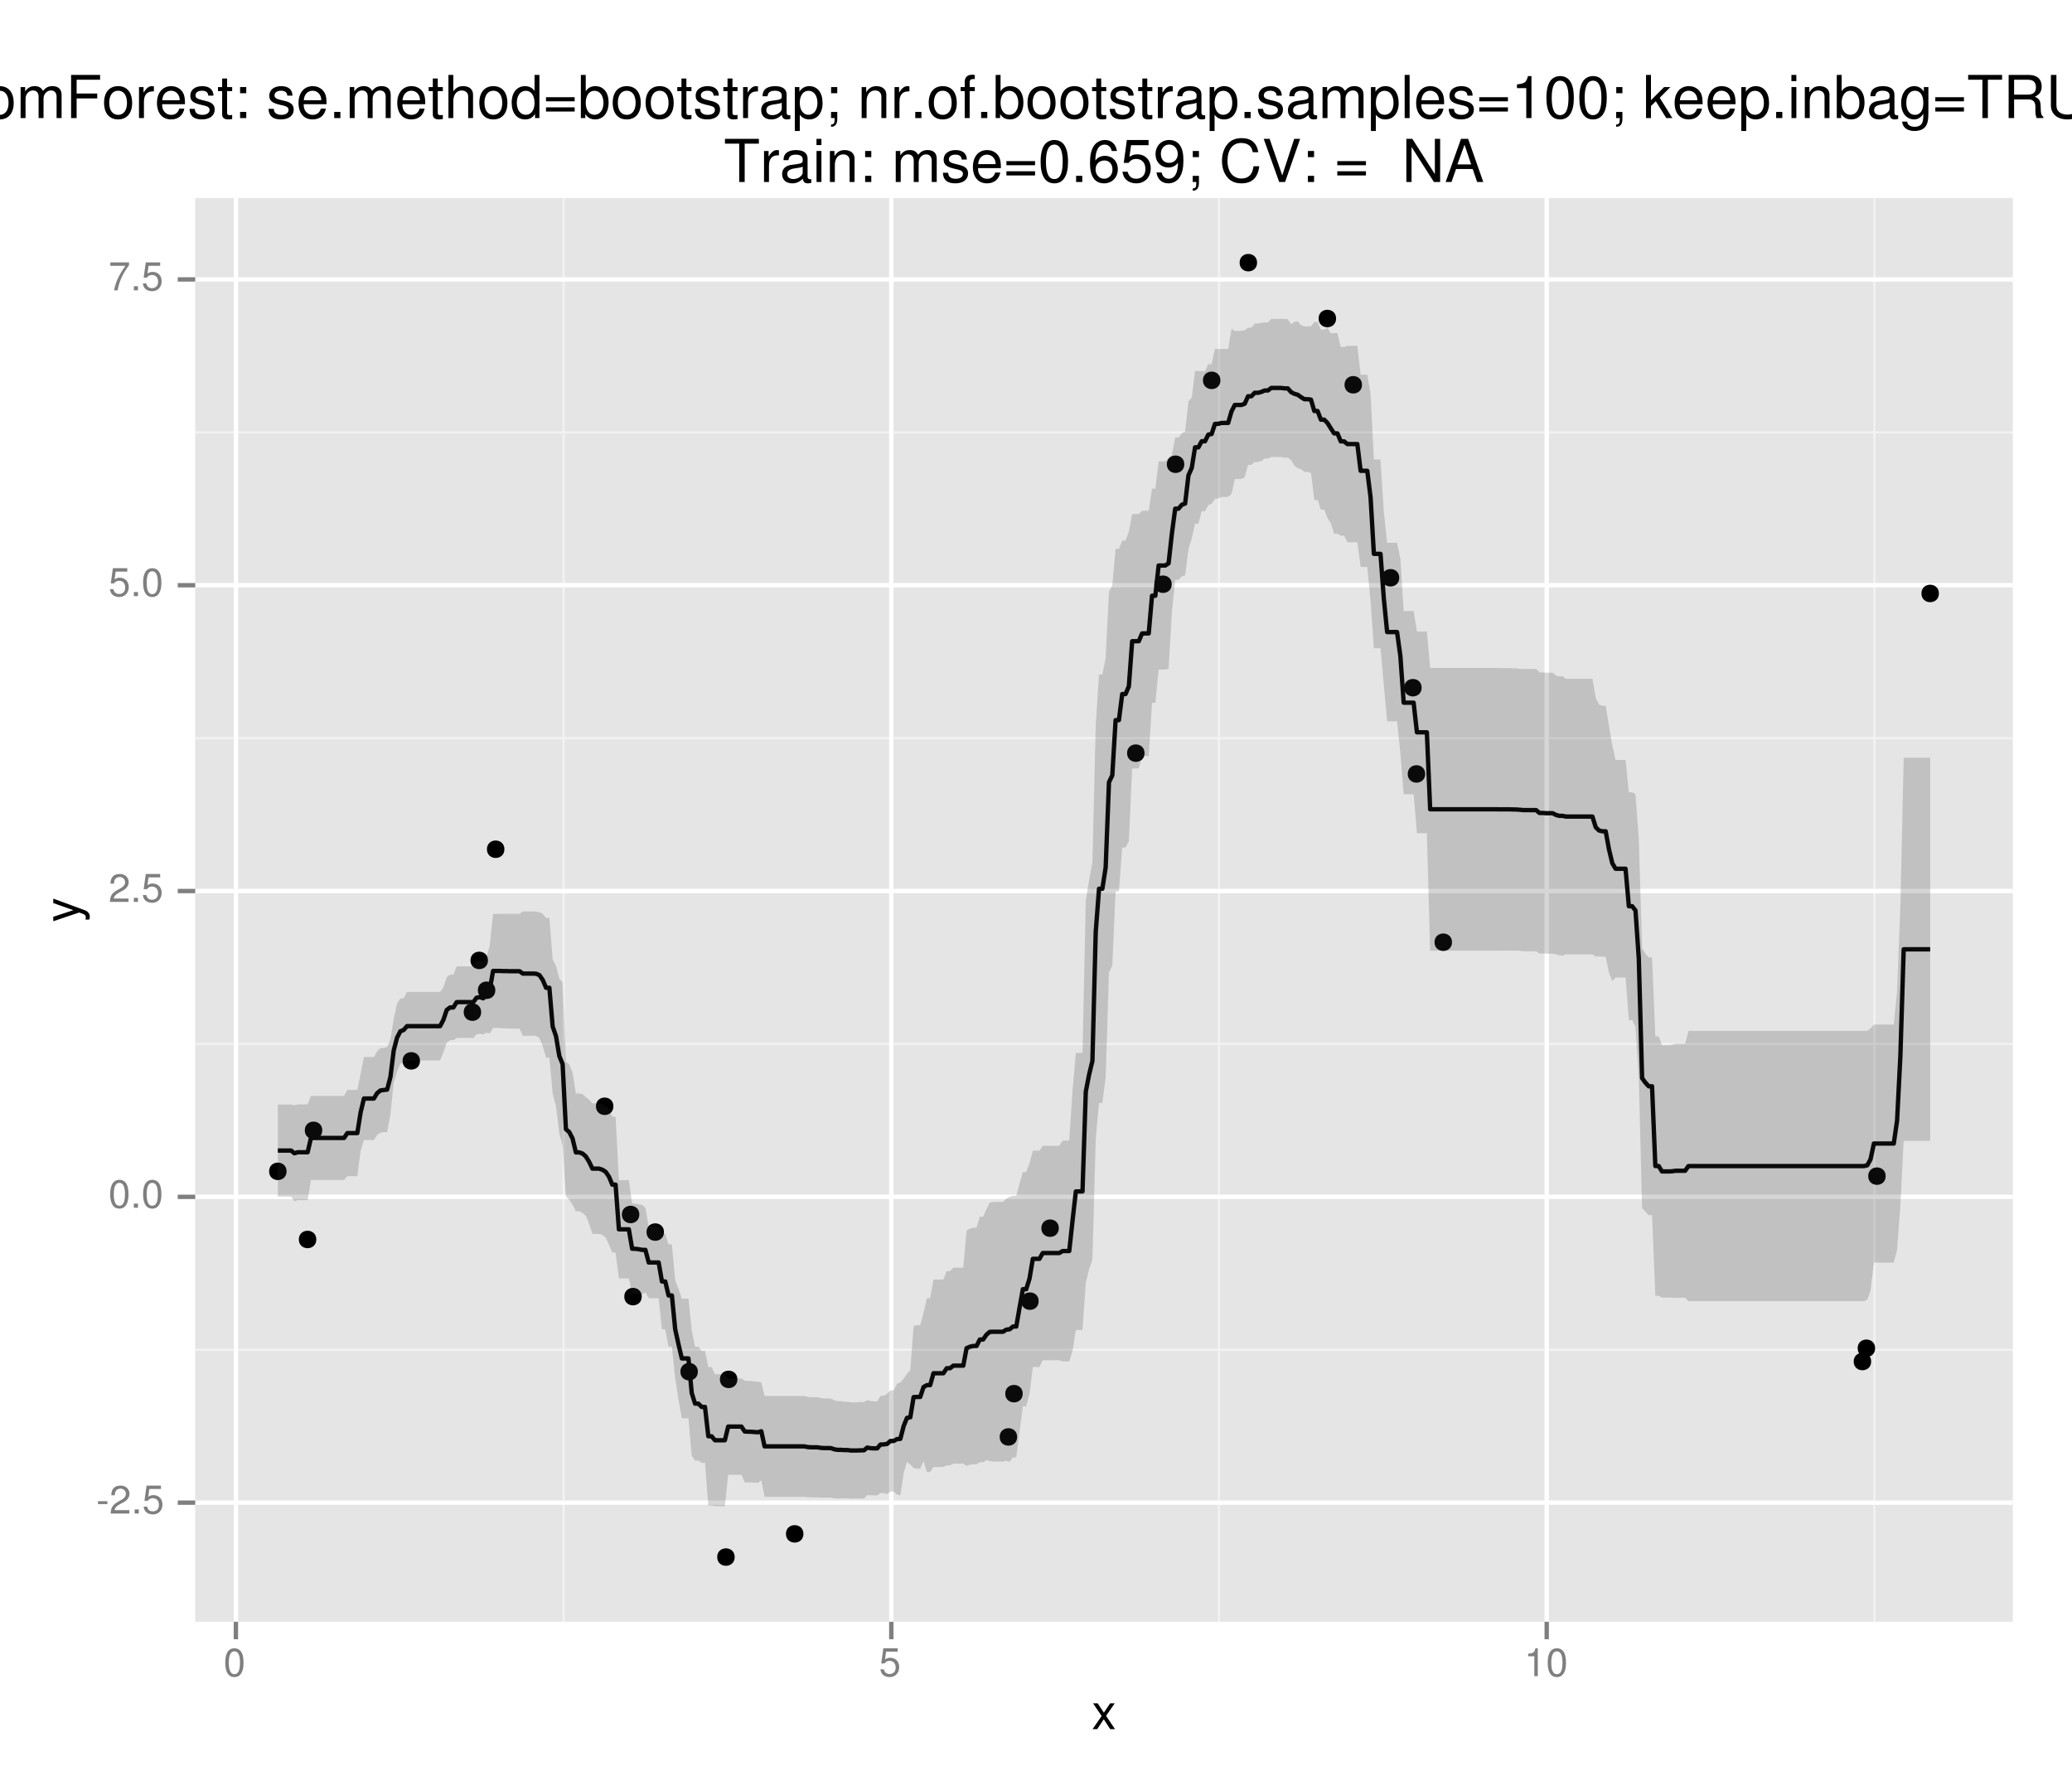 <?xml version="1.0" encoding="UTF-8"?>
<svg xmlns="http://www.w3.org/2000/svg" xmlns:xlink="http://www.w3.org/1999/xlink" width="504pt" height="432pt" viewBox="0 0 504 432" version="1.1">
<defs>
<g>
<symbol overflow="visible" id="glyph0-0">
<path style="stroke:none;" d=""/>
</symbol>
<symbol overflow="visible" id="glyph0-1">
<path style="stroke:none;" d="M 2.719 -3 L 0.438 -3 L 0.438 -2.297 L 2.719 -2.297 Z M 2.719 -3 "/>
</symbol>
<symbol overflow="visible" id="glyph0-2">
<path style="stroke:none;" d="M 4.859 -0.828 L 1.281 -0.828 C 1.359 -1.391 1.672 -1.75 2.5 -2.234 L 3.469 -2.75 C 4.406 -3.266 4.906 -3.969 4.906 -4.812 C 4.906 -5.375 4.672 -5.906 4.266 -6.266 C 3.859 -6.625 3.375 -6.797 2.719 -6.797 C 1.859 -6.797 1.219 -6.5 0.844 -5.922 C 0.609 -5.562 0.5 -5.125 0.484 -4.438 L 1.328 -4.438 C 1.359 -4.906 1.406 -5.188 1.531 -5.406 C 1.75 -5.812 2.188 -6.062 2.703 -6.062 C 3.469 -6.062 4.031 -5.516 4.031 -4.781 C 4.031 -4.25 3.719 -3.797 3.125 -3.438 L 2.234 -2.938 C 0.812 -2.141 0.406 -1.5 0.328 0 L 4.859 0 Z M 4.859 -0.828 "/>
</symbol>
<symbol overflow="visible" id="glyph0-3">
<path style="stroke:none;" d="M 1.828 -1 L 0.828 -1 L 0.828 0 L 1.828 0 Z M 1.828 -1 "/>
</symbol>
<symbol overflow="visible" id="glyph0-4">
<path style="stroke:none;" d="M 4.562 -6.797 L 1.062 -6.797 L 0.547 -3.094 L 1.328 -3.094 C 1.719 -3.562 2.047 -3.734 2.578 -3.734 C 3.484 -3.734 4.062 -3.109 4.062 -2.094 C 4.062 -1.125 3.484 -0.531 2.578 -0.531 C 1.828 -0.531 1.375 -0.906 1.188 -1.672 L 0.328 -1.672 C 0.453 -1.109 0.547 -0.844 0.75 -0.594 C 1.125 -0.078 1.828 0.219 2.594 0.219 C 3.969 0.219 4.922 -0.781 4.922 -2.219 C 4.922 -3.562 4.031 -4.484 2.719 -4.484 C 2.25 -4.484 1.859 -4.359 1.469 -4.062 L 1.734 -5.969 L 4.562 -5.969 Z M 4.562 -6.797 "/>
</symbol>
<symbol overflow="visible" id="glyph0-5">
<path style="stroke:none;" d="M 2.641 -6.797 C 2 -6.797 1.422 -6.531 1.078 -6.047 C 0.641 -5.453 0.406 -4.547 0.406 -3.297 C 0.406 -1 1.188 0.219 2.641 0.219 C 4.078 0.219 4.859 -1 4.859 -3.234 C 4.859 -4.562 4.656 -5.438 4.203 -6.047 C 3.844 -6.531 3.281 -6.797 2.641 -6.797 Z M 2.641 -6.047 C 3.547 -6.047 4 -5.125 4 -3.312 C 4 -1.375 3.562 -0.484 2.625 -0.484 C 1.734 -0.484 1.281 -1.422 1.281 -3.281 C 1.281 -5.141 1.734 -6.047 2.641 -6.047 Z M 2.641 -6.047 "/>
</symbol>
<symbol overflow="visible" id="glyph0-6">
<path style="stroke:none;" d="M 4.984 -6.797 L 0.438 -6.797 L 0.438 -5.969 L 4.109 -5.969 C 2.5 -3.656 1.828 -2.234 1.328 0 L 2.219 0 C 2.594 -2.172 3.453 -4.047 4.984 -6.094 Z M 4.984 -6.797 "/>
</symbol>
<symbol overflow="visible" id="glyph0-7">
<path style="stroke:none;" d="M 2.484 -4.844 L 2.484 0 L 3.328 0 L 3.328 -6.797 L 2.766 -6.797 C 2.469 -5.75 2.281 -5.609 0.984 -5.453 L 0.984 -4.844 Z M 2.484 -4.844 "/>
</symbol>
<symbol overflow="visible" id="glyph1-0">
<path style="stroke:none;" d=""/>
</symbol>
<symbol overflow="visible" id="glyph1-1">
<path style="stroke:none;" d="M 3.5 -3.25 L 5.609 -6.281 L 4.484 -6.281 L 2.969 -4.016 L 1.469 -6.281 L 0.328 -6.281 L 2.422 -3.203 L 0.203 0 L 1.344 0 L 2.938 -2.406 L 4.516 0 L 5.672 0 Z M 3.5 -3.25 "/>
</symbol>
<symbol overflow="visible" id="glyph2-0">
<path style="stroke:none;" d=""/>
</symbol>
<symbol overflow="visible" id="glyph2-1">
<path style="stroke:none;" d="M -6.281 -4.656 L -1.391 -2.922 L -6.281 -1.312 L -6.281 -0.234 L 0.031 -2.359 L 1.016 -1.984 C 1.469 -1.828 1.625 -1.594 1.625 -1.172 C 1.625 -1.031 1.609 -0.859 1.562 -0.641 L 2.453 -0.641 C 2.562 -0.859 2.609 -1.062 2.609 -1.312 C 2.609 -1.641 2.516 -1.984 2.312 -2.25 C 2.094 -2.562 1.828 -2.75 1.312 -2.938 L -6.281 -5.734 Z M -6.281 -4.656 "/>
</symbol>
<symbol overflow="visible" id="glyph3-0">
<path style="stroke:none;" d=""/>
</symbol>
<symbol overflow="visible" id="glyph3-1">
<path style="stroke:none;" d="M 1 -7.547 L 1 0 L 2.203 0 L 2.203 -3.922 C 2.203 -5 2.484 -5.703 3.047 -6.125 C 3.422 -6.391 3.781 -6.484 4.625 -6.5 L 4.625 -7.719 C 4.422 -7.75 4.328 -7.766 4.156 -7.766 C 3.391 -7.766 2.797 -7.297 2.109 -6.188 L 2.109 -7.547 Z M 1 -7.547 "/>
</symbol>
<symbol overflow="visible" id="glyph3-2">
<path style="stroke:none;" d="M 7.391 -3.375 C 7.391 -4.531 7.297 -5.219 7.094 -5.781 C 6.594 -7.016 5.453 -7.766 4.031 -7.766 C 1.938 -7.766 0.578 -6.156 0.578 -3.672 C 0.578 -1.203 1.891 0.328 4 0.328 C 5.734 0.328 6.922 -0.641 7.234 -2.297 L 6.016 -2.297 C 5.688 -1.297 5.016 -0.781 4.047 -0.781 C 3.281 -0.781 2.641 -1.125 2.234 -1.75 C 1.938 -2.188 1.844 -2.625 1.828 -3.375 Z M 1.859 -4.344 C 1.953 -5.75 2.812 -6.656 4.016 -6.656 C 5.203 -6.656 6.109 -5.672 6.109 -4.438 C 6.109 -4.406 6.109 -4.375 6.094 -4.344 Z M 1.859 -4.344 "/>
</symbol>
<symbol overflow="visible" id="glyph3-3">
<path style="stroke:none;" d="M 5.938 -7.547 L 5.938 -6.453 C 5.328 -7.344 4.594 -7.766 3.625 -7.766 C 1.719 -7.766 0.422 -6.094 0.422 -3.641 C 0.422 -2.406 0.75 -1.391 1.375 -0.672 C 1.938 -0.047 2.734 0.328 3.531 0.328 C 4.484 0.328 5.141 -0.078 5.812 -1.016 L 5.812 -0.641 C 5.812 0.391 5.688 1.016 5.391 1.422 C 5.078 1.875 4.453 2.125 3.719 2.125 C 3.172 2.125 2.672 1.984 2.344 1.734 C 2.078 1.516 1.953 1.312 1.891 0.859 L 0.656 0.859 C 0.797 2.297 1.906 3.141 3.672 3.141 C 4.797 3.141 5.766 2.781 6.25 2.172 C 6.828 1.484 7.047 0.531 7.047 -1.234 L 7.047 -7.547 Z M 3.766 -6.656 C 5.062 -6.656 5.812 -5.562 5.812 -3.672 C 5.812 -1.875 5.047 -0.781 3.781 -0.781 C 2.469 -0.781 1.672 -1.891 1.672 -3.719 C 1.672 -5.531 2.484 -6.656 3.766 -6.656 Z M 3.766 -6.656 "/>
</symbol>
<symbol overflow="visible" id="glyph3-4">
<path style="stroke:none;" d="M 2.75 -1.5 L 1.25 -1.5 L 1.25 0 L 2.75 0 Z M 2.75 -1.5 "/>
</symbol>
<symbol overflow="visible" id="glyph3-5">
<path style="stroke:none;" d="M 7.703 -0.703 C 7.578 -0.672 7.516 -0.672 7.453 -0.672 C 7.031 -0.672 6.797 -0.891 6.797 -1.266 L 6.797 -5.703 C 6.797 -7.047 5.812 -7.766 3.969 -7.766 C 2.859 -7.766 1.953 -7.453 1.453 -6.891 C 1.109 -6.5 0.969 -6.062 0.938 -5.312 L 2.141 -5.312 C 2.25 -6.234 2.797 -6.656 3.922 -6.656 C 5 -6.656 5.609 -6.25 5.609 -5.531 L 5.609 -5.219 C 5.609 -4.703 5.297 -4.5 4.344 -4.375 C 2.656 -4.156 2.391 -4.109 1.938 -3.922 C 1.047 -3.562 0.609 -2.875 0.609 -1.906 C 0.609 -0.531 1.562 0.328 3.078 0.328 C 4.031 0.328 4.797 0 5.641 -0.781 C 5.734 -0.016 6.109 0.328 6.891 0.328 C 7.125 0.328 7.312 0.297 7.703 0.203 Z M 5.609 -2.375 C 5.609 -1.969 5.484 -1.734 5.125 -1.391 C 4.641 -0.953 4.047 -0.719 3.344 -0.719 C 2.406 -0.719 1.859 -1.172 1.859 -1.938 C 1.859 -2.719 2.391 -3.125 3.672 -3.312 C 4.938 -3.484 5.203 -3.547 5.609 -3.734 Z M 5.609 -2.375 "/>
</symbol>
<symbol overflow="visible" id="glyph3-6">
<path style="stroke:none;" d="M 1.016 -7.547 L 1.016 0 L 2.219 0 L 2.219 -4.156 C 2.219 -5.703 3.031 -6.719 4.266 -6.719 C 5.219 -6.719 5.812 -6.141 5.812 -5.234 L 5.812 0 L 7.016 0 L 7.016 -5.703 C 7.016 -6.953 6.078 -7.766 4.625 -7.766 C 3.5 -7.766 2.781 -7.328 2.125 -6.281 L 2.125 -7.547 Z M 1.016 -7.547 "/>
</symbol>
<symbol overflow="visible" id="glyph3-7">
<path style="stroke:none;" d="M 7.125 -10.5 L 5.938 -10.5 L 5.938 -6.594 C 5.438 -7.359 4.625 -7.766 3.609 -7.766 C 1.656 -7.766 0.375 -6.188 0.375 -3.781 C 0.375 -1.234 1.625 0.328 3.656 0.328 C 4.703 0.328 5.422 -0.062 6.062 -1 L 6.062 0 L 7.125 0 Z M 3.812 -6.641 C 5.109 -6.641 5.938 -5.484 5.938 -3.688 C 5.938 -1.938 5.094 -0.797 3.828 -0.797 C 2.5 -0.797 1.625 -1.953 1.625 -3.719 C 1.625 -5.469 2.5 -6.641 3.812 -6.641 Z M 3.812 -6.641 "/>
</symbol>
<symbol overflow="visible" id="glyph3-8">
<path style="stroke:none;" d="M 3.922 -7.766 C 1.797 -7.766 0.516 -6.25 0.516 -3.719 C 0.516 -1.188 1.781 0.328 3.938 0.328 C 6.047 0.328 7.344 -1.188 7.344 -3.656 C 7.344 -6.266 6.094 -7.766 3.922 -7.766 Z M 3.938 -6.656 C 5.281 -6.656 6.094 -5.547 6.094 -3.672 C 6.094 -1.906 5.266 -0.781 3.938 -0.781 C 2.594 -0.781 1.766 -1.891 1.766 -3.719 C 1.766 -5.531 2.594 -6.656 3.938 -6.656 Z M 3.938 -6.656 "/>
</symbol>
<symbol overflow="visible" id="glyph3-9">
<path style="stroke:none;" d="M 1.016 -7.547 L 1.016 0 L 2.219 0 L 2.219 -4.734 C 2.219 -5.828 3.016 -6.719 3.984 -6.719 C 4.891 -6.719 5.391 -6.172 5.391 -5.203 L 5.391 0 L 6.594 0 L 6.594 -4.734 C 6.594 -5.828 7.391 -6.719 8.375 -6.719 C 9.25 -6.719 9.766 -6.156 9.766 -5.203 L 9.766 0 L 10.984 0 L 10.984 -5.656 C 10.984 -7.016 10.203 -7.766 8.781 -7.766 C 7.781 -7.766 7.172 -7.469 6.469 -6.609 C 6.016 -7.422 5.422 -7.766 4.438 -7.766 C 3.422 -7.766 2.766 -7.391 2.125 -6.484 L 2.125 -7.547 Z M 1.016 -7.547 "/>
</symbol>
<symbol overflow="visible" id="glyph3-10">
<path style="stroke:none;" d="M 2.641 -4.781 L 7.656 -4.781 L 7.656 -5.969 L 2.641 -5.969 L 2.641 -9.328 L 8.344 -9.328 L 8.344 -10.5 L 1.297 -10.5 L 1.297 0 L 2.641 0 Z M 2.641 -4.781 "/>
</symbol>
<symbol overflow="visible" id="glyph3-11">
<path style="stroke:none;" d="M 6.312 -5.453 C 6.297 -6.922 5.312 -7.766 3.578 -7.766 C 1.812 -7.766 0.672 -6.859 0.672 -5.453 C 0.672 -4.281 1.281 -3.719 3.062 -3.281 L 4.188 -3.016 C 5.031 -2.812 5.359 -2.5 5.359 -1.953 C 5.359 -1.25 4.656 -0.781 3.594 -0.781 C 2.953 -0.781 2.406 -0.969 2.109 -1.281 C 1.922 -1.5 1.828 -1.719 1.75 -2.25 L 0.484 -2.25 C 0.547 -0.5 1.531 0.328 3.5 0.328 C 5.406 0.328 6.609 -0.609 6.609 -2.062 C 6.609 -3.188 5.984 -3.797 4.484 -4.156 L 3.328 -4.438 C 2.344 -4.672 1.938 -4.984 1.938 -5.516 C 1.938 -6.203 2.547 -6.656 3.531 -6.656 C 4.5 -6.656 5.016 -6.234 5.047 -5.453 Z M 6.312 -5.453 "/>
</symbol>
<symbol overflow="visible" id="glyph3-12">
<path style="stroke:none;" d="M 3.656 -7.547 L 2.422 -7.547 L 2.422 -9.625 L 1.219 -9.625 L 1.219 -7.547 L 0.203 -7.547 L 0.203 -6.562 L 1.219 -6.562 L 1.219 -0.859 C 1.219 -0.094 1.75 0.328 2.672 0.328 C 2.969 0.328 3.25 0.297 3.656 0.234 L 3.656 -0.781 C 3.5 -0.734 3.312 -0.719 3.078 -0.719 C 2.562 -0.719 2.422 -0.859 2.422 -1.391 L 2.422 -6.562 L 3.656 -6.562 Z M 3.656 -7.547 "/>
</symbol>
<symbol overflow="visible" id="glyph3-13">
<path style="stroke:none;" d="M 3.078 -1.5 L 1.578 -1.5 L 1.578 0 L 3.078 0 Z M 3.078 -7.547 L 1.578 -7.547 L 1.578 -6.047 L 3.078 -6.047 Z M 3.078 -7.547 "/>
</symbol>
<symbol overflow="visible" id="glyph3-14">
<path style="stroke:none;" d=""/>
</symbol>
<symbol overflow="visible" id="glyph3-15">
<path style="stroke:none;" d="M 1.016 -10.5 L 1.016 0 L 2.203 0 L 2.203 -4.156 C 2.203 -5.703 3.016 -6.719 4.25 -6.719 C 4.641 -6.719 5.031 -6.578 5.312 -6.375 C 5.656 -6.125 5.812 -5.766 5.812 -5.234 L 5.812 0 L 7 0 L 7 -5.703 C 7 -6.969 6.094 -7.766 4.625 -7.766 C 3.562 -7.766 2.906 -7.438 2.203 -6.516 L 2.203 -10.5 Z M 1.016 -10.5 "/>
</symbol>
<symbol overflow="visible" id="glyph3-16">
<path style="stroke:none;" d="M 7.688 -5.078 L 0.719 -5.078 L 0.719 -4.078 L 7.688 -4.078 Z M 7.688 -2.609 L 0.719 -2.609 L 0.719 -1.594 L 7.688 -1.594 Z M 7.688 -2.609 "/>
</symbol>
<symbol overflow="visible" id="glyph3-17">
<path style="stroke:none;" d="M 0.781 -10.5 L 0.781 0 L 1.859 0 L 1.859 -0.969 C 2.438 -0.094 3.203 0.328 4.25 0.328 C 6.234 0.328 7.531 -1.297 7.531 -3.797 C 7.531 -6.25 6.297 -7.766 4.312 -7.766 C 3.266 -7.766 2.531 -7.375 1.969 -6.531 L 1.969 -10.5 Z M 4.078 -6.641 C 5.422 -6.641 6.281 -5.469 6.281 -3.672 C 6.281 -1.953 5.391 -0.797 4.078 -0.797 C 2.812 -0.797 1.969 -1.938 1.969 -3.719 C 1.969 -5.484 2.812 -6.641 4.078 -6.641 Z M 4.078 -6.641 "/>
</symbol>
<symbol overflow="visible" id="glyph3-18">
<path style="stroke:none;" d="M 0.781 3.141 L 1.984 3.141 L 1.984 -0.797 C 2.625 -0.016 3.328 0.328 4.312 0.328 C 6.25 0.328 7.531 -1.234 7.531 -3.641 C 7.531 -6.188 6.297 -7.766 4.297 -7.766 C 3.266 -7.766 2.453 -7.297 1.891 -6.406 L 1.891 -7.547 L 0.781 -7.547 Z M 4.094 -6.641 C 5.422 -6.641 6.281 -5.469 6.281 -3.672 C 6.281 -1.953 5.406 -0.797 4.094 -0.797 C 2.828 -0.797 1.984 -1.938 1.984 -3.719 C 1.984 -5.484 2.828 -6.641 4.094 -6.641 Z M 4.094 -6.641 "/>
</symbol>
<symbol overflow="visible" id="glyph3-19">
<path style="stroke:none;" d="M 3.094 -7.547 L 1.594 -7.547 L 1.594 -6.047 L 3.094 -6.047 Z M 1.578 -1.5 L 1.578 0 L 2.453 0 L 2.453 0.266 C 2.453 1.25 2.266 1.547 1.578 1.562 L 1.578 2.125 C 2.594 2.125 3.094 1.469 3.094 0.234 L 3.094 -1.5 Z M 1.578 -1.5 "/>
</symbol>
<symbol overflow="visible" id="glyph3-20">
<path style="stroke:none;" d="M 3.719 -7.547 L 2.469 -7.547 L 2.469 -8.734 C 2.469 -9.234 2.75 -9.5 3.297 -9.5 C 3.406 -9.5 3.438 -9.5 3.719 -9.484 L 3.719 -10.469 C 3.438 -10.531 3.281 -10.547 3.047 -10.547 C 1.938 -10.547 1.266 -9.906 1.266 -8.828 L 1.266 -7.547 L 0.266 -7.547 L 0.266 -6.562 L 1.266 -6.562 L 1.266 0 L 2.469 0 L 2.469 -6.562 L 3.719 -6.562 Z M 3.719 -7.547 "/>
</symbol>
<symbol overflow="visible" id="glyph3-21">
<path style="stroke:none;" d="M 2.188 -10.5 L 0.984 -10.5 L 0.984 0 L 2.188 0 Z M 2.188 -10.5 "/>
</symbol>
<symbol overflow="visible" id="glyph3-22">
<path style="stroke:none;" d="M 3.734 -7.281 L 3.734 0 L 5 0 L 5 -10.219 L 4.156 -10.219 C 3.719 -8.641 3.422 -8.422 1.469 -8.188 L 1.469 -7.281 Z M 3.734 -7.281 "/>
</symbol>
<symbol overflow="visible" id="glyph3-23">
<path style="stroke:none;" d="M 3.969 -10.219 C 3.016 -10.219 2.141 -9.797 1.609 -9.094 C 0.953 -8.203 0.625 -6.828 0.625 -4.938 C 0.625 -1.5 1.766 0.328 3.969 0.328 C 6.125 0.328 7.297 -1.5 7.297 -4.859 C 7.297 -6.844 6.984 -8.172 6.312 -9.094 C 5.781 -9.812 4.922 -10.219 3.969 -10.219 Z M 3.969 -9.094 C 5.328 -9.094 6 -7.703 6 -4.969 C 6 -2.078 5.344 -0.719 3.938 -0.719 C 2.594 -0.719 1.922 -2.125 1.922 -4.922 C 1.922 -7.719 2.594 -9.094 3.969 -9.094 Z M 3.969 -9.094 "/>
</symbol>
<symbol overflow="visible" id="glyph3-24">
<path style="stroke:none;" d="M 2.031 -10.5 L 0.828 -10.5 L 0.828 0 L 2.031 0 L 2.031 -2.938 L 3.203 -4.094 L 5.75 0 L 7.234 0 L 4.156 -4.938 L 6.766 -7.547 L 5.234 -7.547 L 2.031 -4.344 Z M 2.031 -10.5 "/>
</symbol>
<symbol overflow="visible" id="glyph3-25">
<path style="stroke:none;" d="M 2.156 -7.547 L 0.969 -7.547 L 0.969 0 L 2.156 0 Z M 2.156 -10.5 L 0.953 -10.5 L 0.953 -8.984 L 2.156 -8.984 Z M 2.156 -10.5 "/>
</symbol>
<symbol overflow="visible" id="glyph3-26">
<path style="stroke:none;" d="M 5.094 -9.328 L 8.547 -9.328 L 8.547 -10.5 L 0.297 -10.5 L 0.297 -9.328 L 3.766 -9.328 L 3.766 0 L 5.094 0 Z M 5.094 -9.328 "/>
</symbol>
<symbol overflow="visible" id="glyph3-27">
<path style="stroke:none;" d="M 2.672 -4.531 L 6.141 -4.531 C 7.328 -4.531 7.859 -3.953 7.859 -2.656 L 7.844 -1.719 C 7.844 -1.062 7.969 -0.438 8.156 0 L 9.781 0 L 9.781 -0.328 C 9.281 -0.672 9.172 -1.047 9.141 -2.453 C 9.141 -4.172 8.859 -4.703 7.719 -5.188 C 8.906 -5.766 9.375 -6.5 9.375 -7.688 C 9.375 -9.516 8.234 -10.5 6.188 -10.5 L 1.344 -10.5 L 1.344 0 L 2.672 0 Z M 2.672 -5.703 L 2.672 -9.328 L 5.922 -9.328 C 6.672 -9.328 7.109 -9.203 7.438 -8.922 C 7.797 -8.609 7.984 -8.141 7.984 -7.5 C 7.984 -6.266 7.344 -5.703 5.922 -5.703 Z M 2.672 -5.703 "/>
</symbol>
<symbol overflow="visible" id="glyph3-28">
<path style="stroke:none;" d="M 7.953 -10.5 L 7.953 -3.125 C 7.953 -1.719 6.922 -0.844 5.25 -0.844 C 4.469 -0.844 3.828 -1.031 3.328 -1.391 C 2.812 -1.797 2.562 -2.328 2.562 -3.125 L 2.562 -10.5 L 1.219 -10.5 L 1.219 -3.125 C 1.219 -1 2.75 0.328 5.25 0.328 C 7.703 0.328 9.297 -1.016 9.297 -3.125 L 9.297 -10.5 Z M 7.953 -10.5 "/>
</symbol>
<symbol overflow="visible" id="glyph3-29">
<path style="stroke:none;" d="M 2.641 -4.781 L 8.359 -4.781 L 8.359 -5.969 L 2.641 -5.969 L 2.641 -9.328 L 8.578 -9.328 L 8.578 -10.5 L 1.297 -10.5 L 1.297 0 L 8.828 0 L 8.828 -1.188 L 2.641 -1.188 Z M 2.641 -4.781 "/>
</symbol>
<symbol overflow="visible" id="glyph3-30">
<path style="stroke:none;" d="M 7.172 -7.547 C 6.922 -9.219 5.828 -10.219 4.281 -10.219 C 3.156 -10.219 2.141 -9.672 1.547 -8.766 C 0.906 -7.766 0.625 -6.516 0.625 -4.656 C 0.625 -2.938 0.875 -1.844 1.484 -0.938 C 2.031 -0.109 2.922 0.328 4.047 0.328 C 6 0.328 7.391 -1.109 7.391 -3.109 C 7.391 -5.016 6.094 -6.359 4.266 -6.359 C 3.25 -6.359 2.469 -5.969 1.922 -5.219 C 1.938 -7.703 2.734 -9.094 4.188 -9.094 C 5.078 -9.094 5.703 -8.531 5.906 -7.547 Z M 4.109 -5.234 C 5.328 -5.234 6.094 -4.375 6.094 -3.016 C 6.094 -1.734 5.234 -0.797 4.062 -0.797 C 2.875 -0.797 1.984 -1.766 1.984 -3.078 C 1.984 -4.344 2.859 -5.234 4.109 -5.234 Z M 4.109 -5.234 "/>
</symbol>
<symbol overflow="visible" id="glyph3-31">
<path style="stroke:none;" d="M 6.859 -10.219 L 1.578 -10.219 L 0.828 -4.656 L 1.984 -4.656 C 2.578 -5.359 3.062 -5.609 3.859 -5.609 C 5.234 -5.609 6.094 -4.672 6.094 -3.156 C 6.094 -1.688 5.25 -0.797 3.859 -0.797 C 2.75 -0.797 2.078 -1.359 1.766 -2.5 L 0.5 -2.5 C 0.672 -1.672 0.828 -1.266 1.125 -0.891 C 1.703 -0.109 2.734 0.328 3.891 0.328 C 5.953 0.328 7.391 -1.172 7.391 -3.328 C 7.391 -5.344 6.047 -6.734 4.094 -6.734 C 3.375 -6.734 2.797 -6.547 2.203 -6.109 L 2.609 -8.953 L 6.859 -8.953 Z M 6.859 -10.219 "/>
</symbol>
<symbol overflow="visible" id="glyph3-32">
<path style="stroke:none;" d="M 0.766 -2.328 C 1.016 -0.656 2.109 0.328 3.656 0.328 C 4.781 0.328 5.812 -0.219 6.391 -1.125 C 7.047 -2.125 7.328 -3.375 7.328 -5.234 C 7.328 -6.938 7.078 -8.031 6.469 -8.953 C 5.906 -9.766 5.016 -10.219 3.891 -10.219 C 1.938 -10.219 0.547 -8.766 0.547 -6.766 C 0.547 -4.875 1.844 -3.531 3.688 -3.531 C 4.656 -3.531 5.359 -3.875 6.016 -4.672 C 6 -2.172 5.203 -0.797 3.75 -0.797 C 2.859 -0.797 2.234 -1.359 2.031 -2.328 Z M 3.875 -9.109 C 5.062 -9.109 5.953 -8.125 5.953 -6.797 C 5.953 -5.547 5.078 -4.656 3.828 -4.656 C 2.609 -4.656 1.844 -5.5 1.844 -6.875 C 1.844 -8.172 2.703 -9.109 3.875 -9.109 Z M 3.875 -9.109 "/>
</symbol>
<symbol overflow="visible" id="glyph3-33">
<path style="stroke:none;" d="M 9.531 -7.25 C 9.125 -9.547 7.797 -10.672 5.484 -10.672 C 4.078 -10.672 2.938 -10.234 2.156 -9.359 C 1.203 -8.328 0.688 -6.828 0.688 -5.125 C 0.688 -3.406 1.219 -1.922 2.219 -0.891 C 3.031 -0.062 4.062 0.328 5.438 0.328 C 8 0.328 9.438 -1.047 9.75 -3.828 L 8.375 -3.828 C 8.25 -3.109 8.109 -2.625 7.891 -2.203 C 7.469 -1.344 6.562 -0.844 5.453 -0.844 C 3.359 -0.844 2.031 -2.516 2.031 -5.141 C 2.031 -7.844 3.297 -9.5 5.328 -9.5 C 6.188 -9.5 6.969 -9.234 7.406 -8.828 C 7.797 -8.469 8.016 -8.031 8.172 -7.25 Z M 9.531 -7.25 "/>
</symbol>
<symbol overflow="visible" id="glyph3-34">
<path style="stroke:none;" d="M 5.641 0 L 9.297 -10.5 L 7.859 -10.5 L 4.953 -1.609 L 1.875 -10.5 L 0.438 -10.5 L 4.203 0 Z M 5.641 0 "/>
</symbol>
<symbol overflow="visible" id="glyph3-35">
<path style="stroke:none;" d="M 9.312 -10.5 L 8.031 -10.5 L 8.031 -1.922 L 2.547 -10.5 L 1.094 -10.5 L 1.094 0 L 2.359 0 L 2.359 -8.516 L 7.797 0 L 9.312 0 Z M 9.312 -10.5 "/>
</symbol>
<symbol overflow="visible" id="glyph3-36">
<path style="stroke:none;" d="M 6.828 -3.156 L 7.906 0 L 9.406 0 L 5.719 -10.5 L 3.984 -10.5 L 0.25 0 L 1.672 0 L 2.781 -3.156 Z M 6.453 -4.281 L 3.109 -4.281 L 4.844 -9.062 Z M 6.453 -4.281 "/>
</symbol>
</g>
<clipPath id="clip1">
  <path d="M 47.488 48.152 L 490 48.152 L 490 395 L 47.488 395 Z M 47.488 48.152 "/>
</clipPath>
<clipPath id="clip2">
  <path d="M 47.488 328 L 490 328 L 490 329 L 47.488 329 Z M 47.488 328 "/>
</clipPath>
<clipPath id="clip3">
  <path d="M 47.488 253 L 490 253 L 490 255 L 47.488 255 Z M 47.488 253 "/>
</clipPath>
<clipPath id="clip4">
  <path d="M 47.488 179 L 490 179 L 490 180 L 47.488 180 Z M 47.488 179 "/>
</clipPath>
<clipPath id="clip5">
  <path d="M 47.488 104 L 490 104 L 490 106 L 47.488 106 Z M 47.488 104 "/>
</clipPath>
<clipPath id="clip6">
  <path d="M 136 48.152 L 138 48.152 L 138 395 L 136 395 Z M 136 48.152 "/>
</clipPath>
<clipPath id="clip7">
  <path d="M 296 48.152 L 297 48.152 L 297 395 L 296 395 Z M 296 48.152 "/>
</clipPath>
<clipPath id="clip8">
  <path d="M 455 48.152 L 457 48.152 L 457 395 L 455 395 Z M 455 48.152 "/>
</clipPath>
<clipPath id="clip9">
  <path d="M 47.488 365 L 490.602 365 L 490.602 367 L 47.488 367 Z M 47.488 365 "/>
</clipPath>
<clipPath id="clip10">
  <path d="M 47.488 290 L 490.602 290 L 490.602 292 L 47.488 292 Z M 47.488 290 "/>
</clipPath>
<clipPath id="clip11">
  <path d="M 47.488 216 L 490.602 216 L 490.602 218 L 47.488 218 Z M 47.488 216 "/>
</clipPath>
<clipPath id="clip12">
  <path d="M 47.488 141 L 490.602 141 L 490.602 143 L 47.488 143 Z M 47.488 141 "/>
</clipPath>
<clipPath id="clip13">
  <path d="M 47.488 67 L 490.602 67 L 490.602 69 L 47.488 69 Z M 47.488 67 "/>
</clipPath>
<clipPath id="clip14">
  <path d="M 56 48.152 L 58 48.152 L 58 395.516 L 56 395.516 Z M 56 48.152 "/>
</clipPath>
<clipPath id="clip15">
  <path d="M 216 48.152 L 218 48.152 L 218 395.516 L 216 395.516 Z M 216 48.152 "/>
</clipPath>
<clipPath id="clip16">
  <path d="M 375 48.152 L 377 48.152 L 377 395.516 L 375 395.516 Z M 375 48.152 "/>
</clipPath>
</defs>
<g id="surface52">
<rect x="0" y="0" width="504" height="432" style="fill:rgb(100%,100%,100%);fill-opacity:1;stroke:none;"/>
<rect x="0" y="0" width="504" height="432" style="fill:rgb(100%,100%,100%);fill-opacity:1;stroke:none;"/>
<path style="fill:none;stroke-width:1.063;stroke-linecap:round;stroke-linejoin:round;stroke:rgb(100%,100%,100%);stroke-opacity:1;stroke-miterlimit:10;" d="M 0 432 L 504 432 L 504 0 L 0 0 Z M 0 432 "/>
<g clip-path="url(#clip1)" clip-rule="nonzero">
<path style=" stroke:none;fill-rule:nonzero;fill:rgb(89.804%,89.804%,89.804%);fill-opacity:1;" d="M 47.488 394.512 L 489.602 394.512 L 489.602 48.148 L 47.488 48.148 Z M 47.488 394.512 "/>
</g>
<g clip-path="url(#clip2)" clip-rule="nonzero">
<path style="fill:none;stroke-width:0.531;stroke-linecap:butt;stroke-linejoin:round;stroke:rgb(94.902%,94.902%,94.902%);stroke-opacity:1;stroke-miterlimit:10;" d="M 47.488 328.34 L 489.602 328.34 "/>
</g>
<g clip-path="url(#clip3)" clip-rule="nonzero">
<path style="fill:none;stroke-width:0.531;stroke-linecap:butt;stroke-linejoin:round;stroke:rgb(94.902%,94.902%,94.902%);stroke-opacity:1;stroke-miterlimit:10;" d="M 47.488 253.949 L 489.602 253.949 "/>
</g>
<g clip-path="url(#clip4)" clip-rule="nonzero">
<path style="fill:none;stroke-width:0.531;stroke-linecap:butt;stroke-linejoin:round;stroke:rgb(94.902%,94.902%,94.902%);stroke-opacity:1;stroke-miterlimit:10;" d="M 47.488 179.562 L 489.602 179.562 "/>
</g>
<g clip-path="url(#clip5)" clip-rule="nonzero">
<path style="fill:none;stroke-width:0.531;stroke-linecap:butt;stroke-linejoin:round;stroke:rgb(94.902%,94.902%,94.902%);stroke-opacity:1;stroke-miterlimit:10;" d="M 47.488 105.172 L 489.602 105.172 "/>
</g>
<g clip-path="url(#clip6)" clip-rule="nonzero">
<path style="fill:none;stroke-width:0.531;stroke-linecap:butt;stroke-linejoin:round;stroke:rgb(94.902%,94.902%,94.902%);stroke-opacity:1;stroke-miterlimit:10;" d="M 137.09 394.512 L 137.09 48.152 "/>
</g>
<g clip-path="url(#clip7)" clip-rule="nonzero">
<path style="fill:none;stroke-width:0.531;stroke-linecap:butt;stroke-linejoin:round;stroke:rgb(94.902%,94.902%,94.902%);stroke-opacity:1;stroke-miterlimit:10;" d="M 296.516 394.512 L 296.516 48.152 "/>
</g>
<g clip-path="url(#clip8)" clip-rule="nonzero">
<path style="fill:none;stroke-width:0.531;stroke-linecap:butt;stroke-linejoin:round;stroke:rgb(94.902%,94.902%,94.902%);stroke-opacity:1;stroke-miterlimit:10;" d="M 455.938 394.512 L 455.938 48.152 "/>
</g>
<g clip-path="url(#clip9)" clip-rule="nonzero">
<path style="fill:none;stroke-width:1.063;stroke-linecap:butt;stroke-linejoin:round;stroke:rgb(100%,100%,100%);stroke-opacity:1;stroke-miterlimit:10;" d="M 47.488 365.535 L 489.602 365.535 "/>
</g>
<g clip-path="url(#clip10)" clip-rule="nonzero">
<path style="fill:none;stroke-width:1.063;stroke-linecap:butt;stroke-linejoin:round;stroke:rgb(100%,100%,100%);stroke-opacity:1;stroke-miterlimit:10;" d="M 47.488 291.145 L 489.602 291.145 "/>
</g>
<g clip-path="url(#clip11)" clip-rule="nonzero">
<path style="fill:none;stroke-width:1.063;stroke-linecap:butt;stroke-linejoin:round;stroke:rgb(100%,100%,100%);stroke-opacity:1;stroke-miterlimit:10;" d="M 47.488 216.754 L 489.602 216.754 "/>
</g>
<g clip-path="url(#clip12)" clip-rule="nonzero">
<path style="fill:none;stroke-width:1.063;stroke-linecap:butt;stroke-linejoin:round;stroke:rgb(100%,100%,100%);stroke-opacity:1;stroke-miterlimit:10;" d="M 47.488 142.367 L 489.602 142.367 "/>
</g>
<g clip-path="url(#clip13)" clip-rule="nonzero">
<path style="fill:none;stroke-width:1.063;stroke-linecap:butt;stroke-linejoin:round;stroke:rgb(100%,100%,100%);stroke-opacity:1;stroke-miterlimit:10;" d="M 47.488 67.977 L 489.602 67.977 "/>
</g>
<g clip-path="url(#clip14)" clip-rule="nonzero">
<path style="fill:none;stroke-width:1.063;stroke-linecap:butt;stroke-linejoin:round;stroke:rgb(100%,100%,100%);stroke-opacity:1;stroke-miterlimit:10;" d="M 57.379 394.512 L 57.379 48.152 "/>
</g>
<g clip-path="url(#clip15)" clip-rule="nonzero">
<path style="fill:none;stroke-width:1.063;stroke-linecap:butt;stroke-linejoin:round;stroke:rgb(100%,100%,100%);stroke-opacity:1;stroke-miterlimit:10;" d="M 216.805 394.512 L 216.805 48.152 "/>
</g>
<g clip-path="url(#clip16)" clip-rule="nonzero">
<path style="fill:none;stroke-width:1.063;stroke-linecap:butt;stroke-linejoin:round;stroke:rgb(100%,100%,100%);stroke-opacity:1;stroke-miterlimit:10;" d="M 376.227 394.512 L 376.227 48.152 "/>
</g>
<path style=" stroke:none;fill-rule:nonzero;fill:rgb(0%,0%,0%);fill-opacity:1;" d="M 178.707 378.77 C 178.707 381.605 174.453 381.605 174.453 378.77 C 174.453 375.934 178.707 375.934 178.707 378.77 "/>
<path style=" stroke:none;fill-rule:nonzero;fill:rgb(0%,0%,0%);fill-opacity:1;" d="M 78.391 274.965 C 78.391 277.797 74.137 277.797 74.137 274.965 C 74.137 272.129 78.391 272.129 78.391 274.965 "/>
<path style=" stroke:none;fill-rule:nonzero;fill:rgb(0%,0%,0%);fill-opacity:1;" d="M 278.406 183.207 C 278.406 186.043 274.152 186.043 274.152 183.207 C 274.152 180.375 278.406 180.375 278.406 183.207 "/>
<path style=" stroke:none;fill-rule:nonzero;fill:rgb(0%,0%,0%);fill-opacity:1;" d="M 288.074 112.934 C 288.074 115.766 283.824 115.766 283.824 112.934 C 283.824 110.098 288.074 110.098 288.074 112.934 "/>
<path style=" stroke:none;fill-rule:nonzero;fill:rgb(0%,0%,0%);fill-opacity:1;" d="M 248.773 339.023 C 248.773 341.859 244.52 341.859 244.52 339.023 C 244.52 336.188 248.773 336.188 248.773 339.023 "/>
<path style=" stroke:none;fill-rule:nonzero;fill:rgb(0%,0%,0%);fill-opacity:1;" d="M 456.113 327.977 C 456.113 330.812 451.859 330.812 451.859 327.977 C 451.859 325.145 456.113 325.145 456.113 327.977 "/>
<path style=" stroke:none;fill-rule:nonzero;fill:rgb(0%,0%,0%);fill-opacity:1;" d="M 247.414 349.551 C 247.414 352.383 243.16 352.383 243.16 349.551 C 243.16 346.715 247.414 346.715 247.414 349.551 "/>
<path style=" stroke:none;fill-rule:nonzero;fill:rgb(0%,0%,0%);fill-opacity:1;" d="M 340.359 140.555 C 340.359 143.387 336.105 143.387 336.105 140.555 C 336.105 137.719 340.359 137.719 340.359 140.555 "/>
<path style=" stroke:none;fill-rule:nonzero;fill:rgb(0%,0%,0%);fill-opacity:1;" d="M 296.863 92.523 C 296.863 95.359 292.609 95.359 292.609 92.523 C 292.609 89.688 296.863 89.688 296.863 92.523 "/>
<path style=" stroke:none;fill-rule:nonzero;fill:rgb(0%,0%,0%);fill-opacity:1;" d="M 102.168 258.066 C 102.168 260.902 97.918 260.902 97.918 258.066 C 97.918 255.23 102.168 255.23 102.168 258.066 "/>
<path style=" stroke:none;fill-rule:nonzero;fill:rgb(0%,0%,0%);fill-opacity:1;" d="M 161.508 299.715 C 161.508 302.551 157.258 302.551 157.258 299.715 C 157.258 296.879 161.508 296.879 161.508 299.715 "/>
<path style=" stroke:none;fill-rule:nonzero;fill:rgb(0%,0%,0%);fill-opacity:1;" d="M 76.941 301.512 C 76.941 304.348 72.688 304.348 72.688 301.512 C 72.688 298.68 76.941 298.68 76.941 301.512 "/>
<path style=" stroke:none;fill-rule:nonzero;fill:rgb(0%,0%,0%);fill-opacity:1;" d="M 195.43 373.129 C 195.43 375.965 191.176 375.965 191.176 373.129 C 191.176 370.293 195.43 370.293 195.43 373.129 "/>
<path style=" stroke:none;fill-rule:nonzero;fill:rgb(0%,0%,0%);fill-opacity:1;" d="M 455.148 331.207 C 455.148 334.039 450.895 334.039 450.895 331.207 C 450.895 328.371 455.148 328.371 455.148 331.207 "/>
<path style=" stroke:none;fill-rule:nonzero;fill:rgb(0%,0%,0%);fill-opacity:1;" d="M 346.672 188.27 C 346.672 191.105 342.422 191.105 342.422 188.27 C 342.422 185.434 346.672 185.434 346.672 188.27 "/>
<path style=" stroke:none;fill-rule:nonzero;fill:rgb(0%,0%,0%);fill-opacity:1;" d="M 324.996 77.48 C 324.996 80.316 320.742 80.316 320.742 77.48 C 320.742 74.648 324.996 74.648 324.996 77.48 "/>
<path style=" stroke:none;fill-rule:nonzero;fill:rgb(0%,0%,0%);fill-opacity:1;" d="M 471.629 144.363 C 471.629 147.199 467.379 147.199 467.379 144.363 C 467.379 141.527 471.629 141.527 471.629 144.363 "/>
<path style=" stroke:none;fill-rule:nonzero;fill:rgb(0%,0%,0%);fill-opacity:1;" d="M 331.297 93.602 C 331.297 96.438 327.043 96.438 327.043 93.602 C 327.043 90.77 331.297 90.77 331.297 93.602 "/>
<path style=" stroke:none;fill-rule:nonzero;fill:rgb(0%,0%,0%);fill-opacity:1;" d="M 353.191 229.203 C 353.191 232.035 348.938 232.035 348.938 229.203 C 348.938 226.367 353.191 226.367 353.191 229.203 "/>
<path style=" stroke:none;fill-rule:nonzero;fill:rgb(0%,0%,0%);fill-opacity:1;" d="M 285.02 142.117 C 285.02 144.953 280.77 144.953 280.77 142.117 C 280.77 139.281 285.02 139.281 285.02 142.117 "/>
<path style=" stroke:none;fill-rule:nonzero;fill:rgb(0%,0%,0%);fill-opacity:1;" d="M 305.777 63.895 C 305.777 66.73 301.527 66.73 301.527 63.895 C 301.527 61.062 305.777 61.062 305.777 63.895 "/>
<path style=" stroke:none;fill-rule:nonzero;fill:rgb(0%,0%,0%);fill-opacity:1;" d="M 179.363 335.547 C 179.363 338.383 175.109 338.383 175.109 335.547 C 175.109 332.711 179.363 332.711 179.363 335.547 "/>
<path style=" stroke:none;fill-rule:nonzero;fill:rgb(0%,0%,0%);fill-opacity:1;" d="M 120.484 240.887 C 120.484 243.723 116.234 243.723 116.234 240.887 C 116.234 238.051 120.484 238.051 120.484 240.887 "/>
<path style=" stroke:none;fill-rule:nonzero;fill:rgb(0%,0%,0%);fill-opacity:1;" d="M 458.68 286.105 C 458.68 288.941 454.426 288.941 454.426 286.105 C 454.426 283.273 458.68 283.273 458.68 286.105 "/>
<path style=" stroke:none;fill-rule:nonzero;fill:rgb(0%,0%,0%);fill-opacity:1;" d="M 345.805 167.289 C 345.805 170.125 341.551 170.125 341.551 167.289 C 341.551 164.453 345.805 164.453 345.805 167.289 "/>
<path style=" stroke:none;fill-rule:nonzero;fill:rgb(0%,0%,0%);fill-opacity:1;" d="M 69.707 284.938 C 69.707 287.773 65.457 287.773 65.457 284.938 C 65.457 282.105 69.707 282.105 69.707 284.938 "/>
<path style=" stroke:none;fill-rule:nonzero;fill:rgb(0%,0%,0%);fill-opacity:1;" d="M 257.551 298.762 C 257.551 301.598 253.301 301.598 253.301 298.762 C 253.301 295.93 257.551 295.93 257.551 298.762 "/>
<path style=" stroke:none;fill-rule:nonzero;fill:rgb(0%,0%,0%);fill-opacity:1;" d="M 149.207 269.113 C 149.207 271.945 144.957 271.945 144.957 269.113 C 144.957 266.277 149.207 266.277 149.207 269.113 "/>
<path style=" stroke:none;fill-rule:nonzero;fill:rgb(0%,0%,0%);fill-opacity:1;" d="M 155.516 295.438 C 155.516 298.27 151.262 298.27 151.262 295.438 C 151.262 292.602 155.516 292.602 155.516 295.438 "/>
<path style=" stroke:none;fill-rule:nonzero;fill:rgb(0%,0%,0%);fill-opacity:1;" d="M 118.695 233.629 C 118.695 236.465 114.445 236.465 114.445 233.629 C 114.445 230.793 118.695 230.793 118.695 233.629 "/>
<path style=" stroke:none;fill-rule:nonzero;fill:rgb(0%,0%,0%);fill-opacity:1;" d="M 122.695 206.586 C 122.695 209.418 118.441 209.418 118.441 206.586 C 118.441 203.75 122.695 203.75 122.695 206.586 "/>
<path style=" stroke:none;fill-rule:nonzero;fill:rgb(0%,0%,0%);fill-opacity:1;" d="M 117.043 246.215 C 117.043 249.051 112.789 249.051 112.789 246.215 C 112.789 243.383 117.043 243.383 117.043 246.215 "/>
<path style=" stroke:none;fill-rule:nonzero;fill:rgb(0%,0%,0%);fill-opacity:1;" d="M 156.098 315.414 C 156.098 318.246 151.848 318.246 151.848 315.414 C 151.848 312.578 156.098 312.578 156.098 315.414 "/>
<path style=" stroke:none;fill-rule:nonzero;fill:rgb(0%,0%,0%);fill-opacity:1;" d="M 252.648 316.516 C 252.648 319.352 248.395 319.352 248.395 316.516 C 248.395 313.68 252.648 313.68 252.648 316.516 "/>
<path style=" stroke:none;fill-rule:nonzero;fill:rgb(0%,0%,0%);fill-opacity:1;" d="M 169.75 333.676 C 169.75 336.512 165.5 336.512 165.5 333.676 C 165.5 330.84 169.75 330.84 169.75 333.676 "/>
<path style="fill:none;stroke-width:1.063;stroke-linecap:butt;stroke-linejoin:round;stroke:rgb(0%,0%,0%);stroke-opacity:1;stroke-miterlimit:1;" d="M 67.582 279.883 L 70.805 279.883 L 71.609 280.547 L 72.414 280.301 L 74.832 280.301 L 75.637 276.82 L 83.691 276.82 L 84.496 275.629 L 86.914 275.629 L 87.719 270.602 L 88.523 267.227 L 90.941 267.227 L 91.746 265.906 L 92.551 265.258 L 93.355 265.152 L 94.164 265.059 L 94.969 261.973 L 95.773 255.512 L 96.578 252.434 L 97.383 250.871 L 98.191 250.559 L 98.996 249.621 L 107.051 249.621 L 107.855 248.078 L 108.66 245.691 L 109.465 245.078 L 110.273 245.078 L 111.078 243.781 L 111.883 243.773 L 113.492 243.773 L 114.301 243.77 L 115.105 243.809 L 115.91 242.711 L 116.715 242.562 L 117.52 242.848 L 118.328 241.992 L 119.133 240.703 L 119.938 236.184 L 120.742 236.184 L 121.547 236.191 L 122.352 236.223 L 123.16 236.223 L 123.965 236.254 L 125.574 236.254 L 126.379 236.262 L 127.188 236.836 L 129.602 236.836 L 130.406 236.867 L 131.215 237.215 L 132.02 238.383 L 132.824 240.285 L 133.629 240.285 L 134.434 249.715 L 135.242 252.059 L 136.047 256.891 L 136.852 258.836 L 137.656 274.684 L 138.461 275.375 L 139.27 276.949 L 140.074 280.332 L 140.879 280.332 L 141.684 280.605 L 142.488 281.301 L 143.297 282.609 L 144.102 284.281 L 145.711 284.281 L 146.516 284.543 L 147.324 285.059 L 148.129 286.238 L 148.934 288.18 L 149.738 288.18 L 150.543 299.047 L 152.961 299.047 L 153.766 303.766 L 154.57 303.785 L 155.379 303.887 L 156.184 304.047 L 156.988 304.039 L 157.793 307.113 L 160.211 307.113 L 161.016 311.73 L 161.82 311.73 L 162.625 315.137 L 163.43 315.137 L 164.238 323.375 L 165.043 327.016 L 165.848 330.449 L 167.457 330.449 L 168.266 338.895 L 169.07 341.445 L 169.875 341.445 L 170.68 342.25 L 171.484 342.25 L 172.293 349.375 L 173.098 349.398 L 173.902 350.355 L 176.32 350.355 L 177.125 347.027 L 180.348 347.027 L 181.152 348.23 L 181.957 348.27 L 182.762 348.289 L 183.566 348.363 L 184.375 348.406 L 185.18 348.172 L 185.984 351.844 L 195.648 351.844 L 196.457 352.012 L 197.262 352.066 L 198.066 352.062 L 198.871 352.078 L 199.676 352.207 L 200.484 352.258 L 201.289 352.258 L 202.094 352.266 L 202.898 352.543 L 203.703 352.688 L 204.508 352.688 L 205.316 352.734 L 206.121 352.734 L 206.926 352.84 L 207.73 352.852 L 208.535 352.852 L 209.344 352.801 L 210.148 352.801 L 210.953 352.137 L 211.758 352.289 L 212.562 352.328 L 213.371 352.328 L 214.176 351.395 L 214.98 351.363 L 215.785 351.246 L 216.59 350.531 L 217.398 350.531 L 218.203 350.074 L 219.008 350.016 L 219.812 346.891 L 220.617 344.914 L 221.426 344.77 L 222.23 339.859 L 223.035 339.82 L 223.84 339.82 L 224.645 337.414 L 225.453 336.945 L 226.258 336.945 L 227.062 334.062 L 228.672 334.062 L 229.48 334.051 L 230.285 332.836 L 231.09 332.836 L 231.895 332.207 L 234.312 332.207 L 235.117 327.949 L 235.922 327.605 L 236.727 327.418 L 237.535 327.418 L 238.34 325.848 L 239.145 325.84 L 239.949 324.672 L 240.754 323.996 L 241.562 323.961 L 243.977 323.961 L 244.781 323.445 L 245.586 323.367 L 246.395 322.691 L 247.199 322.691 L 248.004 318.062 L 248.809 313.609 L 249.613 313.609 L 250.422 311.043 L 251.227 306.227 L 252.836 306.227 L 253.641 304.809 L 257.668 304.809 L 258.477 304.324 L 260.086 304.324 L 260.891 296.906 L 261.695 289.824 L 263.309 289.824 L 264.113 265.535 L 264.918 261.41 L 265.723 258.074 L 266.531 226.668 L 267.336 216.195 L 268.141 216.195 L 268.945 211.027 L 269.75 190.281 L 270.559 188.609 L 271.363 175.18 L 272.168 175.18 L 272.973 168.836 L 273.777 168.836 L 274.586 166.961 L 275.391 155.98 L 277 155.98 L 277.805 154.078 L 279.418 154.078 L 280.223 144.914 L 281.027 144.914 L 281.832 137.566 L 283.445 137.566 L 284.25 137.035 L 285.055 129.793 L 285.859 123.742 L 286.664 123.742 L 287.473 122.793 L 288.277 122.492 L 289.082 115.633 L 289.887 113.828 L 290.691 108.82 L 291.5 108.82 L 292.305 107.34 L 293.109 107.336 L 293.914 105.723 L 294.719 105.582 L 295.527 103.125 L 296.332 103.098 L 297.137 102.891 L 297.941 102.879 L 298.746 102.875 L 299.555 100.074 L 300.359 98.512 L 301.164 98.508 L 301.969 98.508 L 302.773 98.207 L 303.582 96.395 L 304.387 96.395 L 305.191 95.551 L 305.996 95.551 L 306.801 95.348 L 307.609 94.984 L 308.414 94.984 L 309.219 94.375 L 310.023 94.363 L 310.828 94.371 L 311.637 94.371 L 312.441 94.473 L 313.246 94.473 L 314.051 95.391 L 314.855 95.805 L 315.664 96.035 L 316.469 96.605 L 317.273 97.105 L 318.078 97.105 L 318.883 97.215 L 319.691 99.977 L 320.496 99.977 L 321.301 102.09 L 322.105 102.09 L 322.91 102.902 L 323.719 104.211 L 324.523 105.434 L 325.328 105.434 L 326.133 107.371 L 326.938 107.371 L 327.742 108.02 L 330.16 108.02 L 330.965 114.531 L 332.578 114.531 L 333.383 120.973 L 334.188 134.734 L 335.797 134.734 L 336.605 145.609 L 337.41 153.754 L 339.824 153.754 L 340.633 159.602 L 341.438 170.934 L 343.852 170.934 L 344.66 178.145 L 347.074 178.145 L 347.879 196.863 L 353.52 196.863 L 354.324 196.867 L 363.988 196.867 L 364.797 196.875 L 365.602 196.879 L 367.211 196.879 L 368.016 196.906 L 368.82 196.918 L 369.629 196.98 L 370.434 197.059 L 371.238 197.059 L 372.043 197.07 L 373.656 197.07 L 374.461 197.762 L 375.266 197.762 L 376.07 197.82 L 377.684 197.82 L 378.488 198.238 L 379.293 198.465 L 380.098 198.465 L 380.902 198.633 L 381.711 198.633 L 382.516 198.637 L 386.543 198.637 L 387.348 198.641 L 388.152 201.246 L 388.957 202.027 L 389.766 202.219 L 390.57 202.219 L 391.375 206.613 L 392.18 209.98 L 392.984 211.332 L 395.402 211.332 L 396.207 220.445 L 397.012 220.445 L 397.82 221.492 L 398.625 233.164 L 399.43 262.27 L 400.234 263.371 L 401.039 264.246 L 401.848 264.246 L 402.652 283.641 L 403.457 283.641 L 404.262 284.965 L 405.875 284.965 L 406.68 284.934 L 407.484 284.805 L 409.898 284.805 L 410.707 283.656 L 453.395 283.656 L 454.199 283.469 L 455.004 282 L 455.812 278.176 L 460.645 278.176 L 461.449 272.617 L 462.254 256.883 L 463.059 230.926 L 469.504 230.926 "/>
<path style=" stroke:none;fill-rule:nonzero;fill:rgb(20%,20%,20%);fill-opacity:0.2;" d="M 67.582 268.699 L 70.805 268.699 L 71.609 268.863 L 72.414 268.656 L 74.832 268.656 L 75.637 266.594 L 83.691 266.594 L 84.496 265.148 L 86.914 265.148 L 87.719 261.223 L 88.523 257.133 L 90.941 257.133 L 91.746 255.738 L 92.551 254.973 L 93.355 254.91 L 94.164 254.707 L 94.969 252.855 L 95.773 247.766 L 96.578 244.156 L 97.383 242.887 L 98.191 242.852 L 98.996 241.289 L 107.051 241.289 L 107.855 240.172 L 108.66 237.734 L 109.465 237.105 L 110.273 237.105 L 111.078 235.078 L 113.492 235.078 L 114.301 235.082 L 115.105 235.078 L 115.91 233.773 L 116.715 233.645 L 117.52 234.055 L 118.328 232.766 L 119.133 230.008 L 119.938 222.316 L 121.547 222.316 L 122.352 222.289 L 123.16 222.289 L 123.965 222.297 L 125.574 222.297 L 126.379 222.293 L 127.188 221.715 L 129.602 221.715 L 130.406 221.75 L 131.215 221.91 L 132.02 222.305 L 132.824 223.301 L 133.629 223.301 L 134.434 233.414 L 135.242 234.984 L 136.047 238.082 L 136.852 238.969 L 137.656 258.266 L 138.461 258.922 L 139.27 260.871 L 140.074 266 L 140.879 266 L 141.684 266.164 L 142.488 266.871 L 143.297 267.527 L 144.102 268.41 L 145.711 268.41 L 146.516 268.691 L 147.324 269.066 L 148.129 269.672 L 148.934 271.664 L 149.738 271.664 L 150.543 287.109 L 152.961 287.109 L 153.766 292.766 L 154.57 292.793 L 155.379 292.945 L 156.184 293.117 L 156.988 293.77 L 157.793 298.414 L 160.211 298.414 L 161.016 300.094 L 161.82 300.094 L 162.625 302.688 L 163.43 302.688 L 164.238 311.473 L 165.043 313.5 L 165.848 315.906 L 167.457 315.906 L 168.266 323.641 L 169.07 327.594 L 169.875 327.594 L 170.68 328.652 L 171.484 328.652 L 172.293 332.527 L 173.098 332.559 L 173.902 334.293 L 176.32 334.293 L 177.125 335.312 L 179.539 335.312 L 180.348 335.316 L 181.152 335.859 L 181.957 335.918 L 182.762 335.949 L 183.566 336.055 L 184.375 336.109 L 185.18 336.242 L 185.984 339.57 L 187.594 339.57 L 188.402 339.574 L 195.648 339.574 L 196.457 339.812 L 197.262 339.879 L 198.066 339.875 L 198.871 339.895 L 199.676 340.105 L 200.484 340.195 L 201.289 340.199 L 202.094 340.219 L 202.898 340.602 L 203.703 340.855 L 204.508 340.855 L 205.316 341 L 206.121 341 L 206.926 341.137 L 207.73 341.145 L 208.535 341.145 L 209.344 341.062 L 210.148 341.062 L 210.953 340.594 L 211.758 340.828 L 212.562 340.887 L 213.371 340.887 L 214.176 339.598 L 214.98 339.527 L 215.785 339.051 L 216.59 338.223 L 217.398 338.223 L 218.203 336.586 L 219.008 336.277 L 219.812 335.402 L 220.617 334.203 L 221.426 333.262 L 222.23 322.586 L 223.035 322.367 L 223.84 322.367 L 224.645 319.395 L 225.453 315.797 L 226.258 315.797 L 227.062 311.27 L 228.672 311.27 L 229.48 311.258 L 230.285 309.195 L 231.09 309.195 L 231.895 308.379 L 234.312 308.379 L 235.117 299.324 L 235.922 298.891 L 236.727 298.637 L 237.535 298.637 L 238.34 295.973 L 239.145 295.961 L 239.949 294.145 L 240.754 292.555 L 241.562 292.402 L 243.977 292.402 L 244.781 291.551 L 245.586 291.141 L 246.395 290.895 L 247.199 290.895 L 248.004 287.918 L 248.809 285.129 L 249.613 285.129 L 250.422 282.977 L 251.227 279.93 L 252.836 279.93 L 253.641 278.73 L 257.668 278.73 L 258.477 277.473 L 260.086 277.473 L 260.891 265.207 L 261.695 256.121 L 263.309 256.121 L 264.113 218.988 L 264.918 214.074 L 265.723 209.672 L 266.531 176.363 L 267.336 164.09 L 268.141 164.09 L 268.945 159.977 L 269.75 143.945 L 270.559 142.34 L 271.363 133.535 L 272.168 133.535 L 272.973 131.508 L 273.777 131.508 L 274.586 129.316 L 275.391 125.043 L 277 125.043 L 277.805 124.246 L 279.418 124.246 L 280.223 118.875 L 281.027 118.875 L 281.832 112.242 L 283.445 112.242 L 284.25 111.359 L 285.055 110.719 L 285.859 106.438 L 286.664 106.438 L 287.473 105.375 L 288.277 105.02 L 289.082 97.605 L 289.887 96.742 L 290.691 90.234 L 291.5 90.234 L 292.305 90.32 L 293.109 90.32 L 293.914 88.574 L 294.719 88.605 L 295.527 84.875 L 296.332 84.91 L 297.137 84.875 L 297.941 84.867 L 298.746 84.871 L 299.555 79.984 L 300.359 80.496 L 301.164 80.492 L 301.969 80.492 L 302.773 80.348 L 303.582 79.707 L 304.387 79.707 L 305.191 78.711 L 305.996 78.711 L 306.801 78.531 L 307.609 78.426 L 308.414 78.426 L 309.219 77.574 L 310.023 77.578 L 310.828 77.562 L 311.637 77.562 L 312.441 77.613 L 313.246 77.613 L 314.051 78.898 L 314.855 78.301 L 315.664 78.176 L 316.469 79.086 L 317.273 79.398 L 318.078 79.398 L 318.883 79.375 L 319.691 78.336 L 320.496 78.336 L 321.301 80.207 L 322.105 80.207 L 322.91 79.758 L 323.719 81.121 L 324.523 81.035 L 325.328 81.035 L 326.133 84.422 L 326.938 84.422 L 327.742 84.133 L 330.16 84.133 L 330.965 91.16 L 332.578 91.16 L 333.383 95.66 L 334.188 111.777 L 335.797 111.777 L 336.605 124.531 L 337.41 132.043 L 339.824 132.043 L 340.633 135.957 L 341.438 148.648 L 343.852 148.648 L 344.66 153.629 L 347.074 153.629 L 347.879 162.473 L 353.52 162.473 L 354.324 162.477 L 363.988 162.477 L 364.797 162.504 L 365.602 162.512 L 367.211 162.512 L 368.016 162.562 L 368.82 162.578 L 369.629 162.695 L 370.434 162.723 L 371.238 162.723 L 372.043 162.734 L 373.656 162.734 L 374.461 163.574 L 375.266 163.574 L 376.07 163.652 L 377.684 163.652 L 378.488 164.336 L 379.293 164.512 L 380.098 164.512 L 380.902 165.125 L 386.543 165.125 L 387.348 165.129 L 388.152 169.781 L 388.957 171.398 L 389.766 171.688 L 390.57 171.688 L 391.375 176.609 L 392.18 181.297 L 392.984 184.871 L 395.402 184.871 L 396.207 192.727 L 397.012 192.727 L 397.82 193.25 L 398.625 204.02 L 399.43 230.703 L 400.234 232.02 L 401.039 232.895 L 401.848 232.895 L 402.652 252.082 L 403.457 252.082 L 404.262 254.277 L 405.875 254.277 L 406.68 254.199 L 407.484 253.914 L 409.898 253.914 L 410.707 250.781 L 453.395 250.781 L 454.199 250.777 L 455.004 250.184 L 455.812 249.227 L 460.645 249.227 L 461.449 241.172 L 462.254 220.473 L 463.059 184.324 L 469.504 184.324 L 469.504 277.527 L 463.059 277.527 L 462.254 293.289 L 461.449 304.062 L 460.645 307.125 L 455.812 307.125 L 455.004 313.816 L 454.199 316.164 L 453.395 316.527 L 410.707 316.527 L 409.898 315.695 L 407.484 315.695 L 406.68 315.664 L 405.875 315.656 L 404.262 315.656 L 403.457 315.195 L 402.652 315.195 L 401.848 295.602 L 401.039 295.602 L 400.234 294.719 L 399.43 293.832 L 398.625 262.305 L 397.82 249.73 L 397.012 248.164 L 396.207 248.164 L 395.402 237.793 L 392.984 237.793 L 392.18 238.66 L 391.375 236.613 L 390.57 232.746 L 389.766 232.746 L 388.957 232.656 L 388.152 232.715 L 387.348 232.152 L 386.543 232.148 L 382.516 232.148 L 381.711 232.145 L 380.902 232.145 L 380.098 232.418 L 379.293 232.418 L 378.488 232.141 L 377.684 231.984 L 376.07 231.984 L 375.266 231.945 L 374.461 231.945 L 373.656 231.406 L 372.043 231.406 L 371.238 231.395 L 370.434 231.395 L 369.629 231.266 L 368.82 231.258 L 368.016 231.246 L 365.602 231.246 L 364.797 231.25 L 363.988 231.258 L 347.879 231.258 L 347.074 202.664 L 344.66 202.664 L 343.852 193.215 L 341.438 193.215 L 340.633 183.242 L 339.824 175.465 L 337.41 175.465 L 336.605 166.691 L 335.797 157.691 L 334.188 157.691 L 333.383 146.285 L 332.578 137.902 L 330.965 137.902 L 330.16 131.902 L 327.742 131.902 L 326.938 130.316 L 326.133 130.316 L 325.328 129.836 L 324.523 129.836 L 323.719 127.305 L 322.91 126.047 L 322.105 123.973 L 321.301 123.973 L 320.496 121.613 L 319.691 121.613 L 318.883 115.055 L 318.078 114.816 L 317.273 114.816 L 316.469 114.121 L 315.664 113.898 L 314.855 113.309 L 314.051 111.879 L 313.246 111.332 L 312.441 111.332 L 311.637 111.18 L 310.828 111.18 L 310.023 111.152 L 309.219 111.176 L 308.414 111.539 L 307.609 111.539 L 306.801 112.16 L 305.996 112.387 L 305.191 112.387 L 304.387 113.082 L 303.582 113.082 L 302.773 116.062 L 301.969 116.527 L 300.359 116.527 L 299.555 120.16 L 298.746 120.883 L 297.941 120.887 L 297.137 120.902 L 296.332 121.281 L 295.527 121.371 L 294.719 122.562 L 293.914 122.867 L 293.109 124.348 L 292.305 124.355 L 291.5 127.41 L 290.691 127.41 L 289.887 130.91 L 289.082 133.656 L 288.277 139.961 L 287.473 140.211 L 286.664 141.047 L 285.859 141.047 L 285.055 148.871 L 284.25 162.707 L 283.445 162.895 L 281.832 162.895 L 281.027 170.953 L 280.223 170.953 L 279.418 183.91 L 277.805 183.91 L 277 186.922 L 275.391 186.922 L 274.586 204.602 L 273.777 206.164 L 272.973 206.164 L 272.168 216.824 L 271.363 216.824 L 270.559 234.879 L 269.75 236.621 L 268.945 262.082 L 268.141 268.301 L 267.336 268.301 L 266.531 276.973 L 265.723 306.477 L 264.918 308.742 L 264.113 312.082 L 263.309 323.527 L 261.695 323.527 L 260.891 328.605 L 260.086 331.176 L 258.477 331.176 L 257.668 330.891 L 253.641 330.891 L 252.836 332.527 L 251.227 332.527 L 250.422 339.109 L 249.613 342.086 L 248.809 342.086 L 248.004 348.207 L 247.199 354.492 L 246.395 354.492 L 245.586 355.594 L 244.781 355.344 L 243.977 355.523 L 241.562 355.523 L 240.754 355.438 L 239.949 355.203 L 239.145 355.719 L 238.34 355.723 L 237.535 356.203 L 236.727 356.203 L 235.922 356.316 L 235.117 356.578 L 234.312 356.035 L 231.895 356.035 L 231.09 356.477 L 230.285 356.477 L 229.48 356.84 L 228.672 356.855 L 227.062 356.855 L 226.258 358.094 L 225.453 358.094 L 224.645 355.438 L 223.84 357.273 L 223.035 357.273 L 222.23 357.129 L 221.426 356.277 L 220.617 355.621 L 219.812 358.375 L 219.008 363.758 L 218.203 363.559 L 217.398 362.84 L 216.59 362.84 L 215.785 363.441 L 214.98 363.203 L 214.176 363.188 L 213.371 363.77 L 212.562 363.77 L 211.758 363.746 L 210.953 363.676 L 210.148 364.543 L 209.344 364.543 L 208.535 364.555 L 207.73 364.555 L 206.926 364.547 L 206.121 364.469 L 205.316 364.469 L 204.508 364.523 L 203.703 364.523 L 202.898 364.484 L 202.094 364.312 L 201.289 364.32 L 200.484 364.32 L 199.676 364.309 L 198.871 364.258 L 198.066 364.254 L 197.262 364.254 L 196.457 364.211 L 195.648 364.117 L 185.984 364.117 L 185.18 360.102 L 184.375 360.703 L 183.566 360.672 L 182.762 360.633 L 181.152 360.602 L 180.348 358.738 L 177.125 358.738 L 176.32 366.418 L 173.902 366.418 L 173.098 366.238 L 172.293 366.223 L 171.484 355.848 L 170.68 355.848 L 169.875 355.297 L 169.07 355.297 L 168.266 354.148 L 167.457 344.992 L 165.848 344.992 L 165.043 340.535 L 164.238 335.273 L 163.43 327.59 L 162.625 327.59 L 161.82 323.367 L 161.016 323.367 L 160.211 315.812 L 157.793 315.812 L 156.988 314.305 L 156.184 314.973 L 155.379 314.828 L 154.57 314.777 L 153.766 314.77 L 152.961 310.988 L 150.543 310.988 L 149.738 304.695 L 148.934 304.695 L 148.129 302.805 L 147.324 301.047 L 146.516 300.395 L 145.711 300.152 L 144.102 300.152 L 143.297 297.688 L 142.488 295.727 L 141.684 295.047 L 140.879 294.664 L 140.074 294.664 L 139.27 293.027 L 138.461 291.828 L 137.656 291.105 L 136.852 278.707 L 136.047 275.703 L 135.242 269.133 L 134.434 266.02 L 133.629 257.27 L 132.824 257.27 L 132.02 254.461 L 131.215 252.52 L 130.406 251.984 L 129.602 251.957 L 127.188 251.957 L 126.379 250.227 L 125.574 250.215 L 123.965 250.215 L 123.16 250.156 L 122.352 250.156 L 121.547 250.066 L 120.742 250.055 L 119.938 250.055 L 119.133 251.395 L 118.328 251.223 L 117.52 251.645 L 116.715 251.477 L 115.91 251.648 L 115.105 252.539 L 114.301 252.457 L 113.492 252.469 L 111.883 252.469 L 111.078 252.484 L 110.273 253.051 L 109.465 253.051 L 108.66 253.648 L 107.855 255.988 L 107.051 257.957 L 98.996 257.957 L 98.191 258.266 L 97.383 258.855 L 96.578 260.707 L 95.773 263.262 L 94.969 271.09 L 94.164 275.414 L 93.355 275.395 L 92.551 275.543 L 91.746 276.074 L 90.941 277.32 L 88.523 277.32 L 87.719 279.977 L 86.914 286.109 L 84.496 286.109 L 83.691 287.043 L 75.637 287.043 L 74.832 291.945 L 72.414 291.945 L 71.609 292.23 L 70.805 291.07 L 67.582 291.07 Z M 67.582 268.699 "/>
<g style="fill:rgb(49.804%,49.804%,49.804%);fill-opacity:1;">
  <use xlink:href="#glyph0-1" x="23.398" y="368.183"/>
  <use xlink:href="#glyph0-2" x="26.593" y="368.183"/>
  <use xlink:href="#glyph0-3" x="31.927" y="368.183"/>
  <use xlink:href="#glyph0-4" x="34.594" y="368.183"/>
</g>
<g style="fill:rgb(49.804%,49.804%,49.804%);fill-opacity:1;">
  <use xlink:href="#glyph0-5" x="26.398" y="293.792"/>
  <use xlink:href="#glyph0-3" x="31.732" y="293.792"/>
  <use xlink:href="#glyph0-5" x="34.399" y="293.792"/>
</g>
<g style="fill:rgb(49.804%,49.804%,49.804%);fill-opacity:1;">
  <use xlink:href="#glyph0-2" x="26.398" y="219.401"/>
  <use xlink:href="#glyph0-3" x="31.732" y="219.401"/>
  <use xlink:href="#glyph0-4" x="34.399" y="219.401"/>
</g>
<g style="fill:rgb(49.804%,49.804%,49.804%);fill-opacity:1;">
  <use xlink:href="#glyph0-4" x="26.398" y="145.015"/>
  <use xlink:href="#glyph0-3" x="31.732" y="145.015"/>
  <use xlink:href="#glyph0-5" x="34.399" y="145.015"/>
</g>
<g style="fill:rgb(49.804%,49.804%,49.804%);fill-opacity:1;">
  <use xlink:href="#glyph0-6" x="26.398" y="70.624"/>
  <use xlink:href="#glyph0-3" x="31.732" y="70.624"/>
  <use xlink:href="#glyph0-4" x="34.399" y="70.624"/>
</g>
<path style="fill:none;stroke-width:1.063;stroke-linecap:butt;stroke-linejoin:round;stroke:rgb(49.804%,49.804%,49.804%);stroke-opacity:1;stroke-miterlimit:10;" d="M 43.234 365.535 L 47.488 365.535 "/>
<path style="fill:none;stroke-width:1.063;stroke-linecap:butt;stroke-linejoin:round;stroke:rgb(49.804%,49.804%,49.804%);stroke-opacity:1;stroke-miterlimit:10;" d="M 43.234 291.145 L 47.488 291.145 "/>
<path style="fill:none;stroke-width:1.063;stroke-linecap:butt;stroke-linejoin:round;stroke:rgb(49.804%,49.804%,49.804%);stroke-opacity:1;stroke-miterlimit:10;" d="M 43.234 216.754 L 47.488 216.754 "/>
<path style="fill:none;stroke-width:1.063;stroke-linecap:butt;stroke-linejoin:round;stroke:rgb(49.804%,49.804%,49.804%);stroke-opacity:1;stroke-miterlimit:10;" d="M 43.234 142.367 L 47.488 142.367 "/>
<path style="fill:none;stroke-width:1.063;stroke-linecap:butt;stroke-linejoin:round;stroke:rgb(49.804%,49.804%,49.804%);stroke-opacity:1;stroke-miterlimit:10;" d="M 43.234 67.977 L 47.488 67.977 "/>
<path style="fill:none;stroke-width:1.063;stroke-linecap:butt;stroke-linejoin:round;stroke:rgb(49.804%,49.804%,49.804%);stroke-opacity:1;stroke-miterlimit:10;" d="M 57.379 398.766 L 57.379 394.512 "/>
<path style="fill:none;stroke-width:1.063;stroke-linecap:butt;stroke-linejoin:round;stroke:rgb(49.804%,49.804%,49.804%);stroke-opacity:1;stroke-miterlimit:10;" d="M 216.805 398.766 L 216.805 394.512 "/>
<path style="fill:none;stroke-width:1.063;stroke-linecap:butt;stroke-linejoin:round;stroke:rgb(49.804%,49.804%,49.804%);stroke-opacity:1;stroke-miterlimit:10;" d="M 376.227 398.766 L 376.227 394.512 "/>
<g style="fill:rgb(49.804%,49.804%,49.804%);fill-opacity:1;">
  <use xlink:href="#glyph0-5" x="54.379" y="407.749"/>
</g>
<g style="fill:rgb(49.804%,49.804%,49.804%);fill-opacity:1;">
  <use xlink:href="#glyph0-4" x="213.805" y="407.749"/>
</g>
<g style="fill:rgb(49.804%,49.804%,49.804%);fill-opacity:1;">
  <use xlink:href="#glyph0-7" x="370.727" y="407.749"/>
  <use xlink:href="#glyph0-5" x="376.061" y="407.749"/>
</g>
<g style="fill:rgb(0%,0%,0%);fill-opacity:1;">
  <use xlink:href="#glyph1-1" x="265.543" y="420.635"/>
</g>
<g style="fill:rgb(0%,0%,0%);fill-opacity:1;">
  <use xlink:href="#glyph2-1" x="19.236" y="224.332"/>
</g>
<g style="fill:rgb(0%,0%,0%);fill-opacity:1;">
  <use xlink:href="#glyph3-1" x="-62.457" y="28.723"/>
  <use xlink:href="#glyph3-2" x="-57.66" y="28.723"/>
  <use xlink:href="#glyph3-3" x="-49.65" y="28.723"/>
  <use xlink:href="#glyph3-1" x="-41.641" y="28.723"/>
  <use xlink:href="#glyph3-4" x="-36.844" y="28.723"/>
  <use xlink:href="#glyph3-1" x="-32.839" y="28.723"/>
  <use xlink:href="#glyph3-5" x="-28.042" y="28.723"/>
  <use xlink:href="#glyph3-6" x="-20.032" y="28.723"/>
  <use xlink:href="#glyph3-7" x="-12.022" y="28.723"/>
  <use xlink:href="#glyph3-8" x="-4.013" y="28.723"/>
  <use xlink:href="#glyph3-9" x="3.997" y="28.723"/>
  <use xlink:href="#glyph3-10" x="15.997" y="28.723"/>
  <use xlink:href="#glyph3-8" x="24.799" y="28.723"/>
  <use xlink:href="#glyph3-1" x="32.809" y="28.723"/>
  <use xlink:href="#glyph3-2" x="37.605" y="28.723"/>
  <use xlink:href="#glyph3-11" x="45.615" y="28.723"/>
  <use xlink:href="#glyph3-12" x="52.818" y="28.723"/>
  <use xlink:href="#glyph3-13" x="56.823" y="28.723"/>
  <use xlink:href="#glyph3-14" x="60.828" y="28.723"/>
  <use xlink:href="#glyph3-11" x="64.833" y="28.723"/>
  <use xlink:href="#glyph3-2" x="72.036" y="28.723"/>
  <use xlink:href="#glyph3-4" x="80.046" y="28.723"/>
  <use xlink:href="#glyph3-9" x="84.051" y="28.723"/>
  <use xlink:href="#glyph3-2" x="96.051" y="28.723"/>
  <use xlink:href="#glyph3-12" x="104.061" y="28.723"/>
  <use xlink:href="#glyph3-15" x="108.065" y="28.723"/>
  <use xlink:href="#glyph3-8" x="116.075" y="28.723"/>
  <use xlink:href="#glyph3-7" x="124.085" y="28.723"/>
  <use xlink:href="#glyph3-16" x="132.095" y="28.723"/>
  <use xlink:href="#glyph3-17" x="140.508" y="28.723"/>
  <use xlink:href="#glyph3-8" x="148.518" y="28.723"/>
  <use xlink:href="#glyph3-8" x="156.527" y="28.723"/>
  <use xlink:href="#glyph3-12" x="164.537" y="28.723"/>
  <use xlink:href="#glyph3-11" x="168.542" y="28.723"/>
  <use xlink:href="#glyph3-12" x="175.745" y="28.723"/>
  <use xlink:href="#glyph3-1" x="179.75" y="28.723"/>
  <use xlink:href="#glyph3-5" x="184.547" y="28.723"/>
  <use xlink:href="#glyph3-18" x="192.557" y="28.723"/>
  <use xlink:href="#glyph3-19" x="200.566" y="28.723"/>
  <use xlink:href="#glyph3-14" x="204.571" y="28.723"/>
  <use xlink:href="#glyph3-6" x="208.576" y="28.723"/>
  <use xlink:href="#glyph3-1" x="216.586" y="28.723"/>
  <use xlink:href="#glyph3-4" x="221.383" y="28.723"/>
  <use xlink:href="#glyph3-8" x="225.388" y="28.723"/>
  <use xlink:href="#glyph3-20" x="233.397" y="28.723"/>
  <use xlink:href="#glyph3-4" x="237.402" y="28.723"/>
  <use xlink:href="#glyph3-17" x="241.407" y="28.723"/>
  <use xlink:href="#glyph3-8" x="249.417" y="28.723"/>
  <use xlink:href="#glyph3-8" x="257.427" y="28.723"/>
  <use xlink:href="#glyph3-12" x="265.437" y="28.723"/>
  <use xlink:href="#glyph3-11" x="269.441" y="28.723"/>
  <use xlink:href="#glyph3-12" x="276.645" y="28.723"/>
  <use xlink:href="#glyph3-1" x="280.649" y="28.723"/>
  <use xlink:href="#glyph3-5" x="285.446" y="28.723"/>
  <use xlink:href="#glyph3-18" x="293.456" y="28.723"/>
  <use xlink:href="#glyph3-4" x="301.466" y="28.723"/>
  <use xlink:href="#glyph3-11" x="305.471" y="28.723"/>
  <use xlink:href="#glyph3-5" x="312.674" y="28.723"/>
  <use xlink:href="#glyph3-9" x="320.684" y="28.723"/>
  <use xlink:href="#glyph3-18" x="332.684" y="28.723"/>
  <use xlink:href="#glyph3-21" x="340.693" y="28.723"/>
  <use xlink:href="#glyph3-2" x="343.892" y="28.723"/>
  <use xlink:href="#glyph3-11" x="351.901" y="28.723"/>
  <use xlink:href="#glyph3-16" x="359.104" y="28.723"/>
  <use xlink:href="#glyph3-22" x="367.518" y="28.723"/>
  <use xlink:href="#glyph3-23" x="375.527" y="28.723"/>
  <use xlink:href="#glyph3-23" x="383.537" y="28.723"/>
  <use xlink:href="#glyph3-19" x="391.547" y="28.723"/>
  <use xlink:href="#glyph3-14" x="395.552" y="28.723"/>
  <use xlink:href="#glyph3-24" x="399.557" y="28.723"/>
  <use xlink:href="#glyph3-2" x="406.76" y="28.723"/>
  <use xlink:href="#glyph3-2" x="414.77" y="28.723"/>
  <use xlink:href="#glyph3-18" x="422.779" y="28.723"/>
  <use xlink:href="#glyph3-4" x="430.789" y="28.723"/>
  <use xlink:href="#glyph3-25" x="434.794" y="28.723"/>
  <use xlink:href="#glyph3-6" x="437.992" y="28.723"/>
  <use xlink:href="#glyph3-17" x="446.002" y="28.723"/>
  <use xlink:href="#glyph3-5" x="454.012" y="28.723"/>
  <use xlink:href="#glyph3-3" x="462.021" y="28.723"/>
  <use xlink:href="#glyph3-16" x="470.031" y="28.723"/>
  <use xlink:href="#glyph3-26" x="478.444" y="28.723"/>
  <use xlink:href="#glyph3-27" x="487.246" y="28.723"/>
  <use xlink:href="#glyph3-28" x="497.647" y="28.723"/>
  <use xlink:href="#glyph3-29" x="508.049" y="28.723"/>
  <use xlink:href="#glyph3-19" x="517.658" y="28.723"/>
  <use xlink:href="#glyph3-14" x="521.663" y="28.723"/>
  <use xlink:href="#glyph3-6" x="525.668" y="28.723"/>
  <use xlink:href="#glyph3-12" x="533.678" y="28.723"/>
  <use xlink:href="#glyph3-1" x="537.683" y="28.723"/>
  <use xlink:href="#glyph3-2" x="542.479" y="28.723"/>
  <use xlink:href="#glyph3-2" x="550.489" y="28.723"/>
  <use xlink:href="#glyph3-16" x="558.499" y="28.723"/>
  <use xlink:href="#glyph3-22" x="566.912" y="28.723"/>
  <use xlink:href="#glyph3-23" x="574.922" y="28.723"/>
  <use xlink:href="#glyph3-23" x="582.932" y="28.723"/>
  <use xlink:href="#glyph3-23" x="590.941" y="28.723"/>
</g>
<g style="fill:rgb(0%,0%,0%);fill-opacity:1;">
  <use xlink:href="#glyph3-26" x="176.043" y="44.273"/>
  <use xlink:href="#glyph3-1" x="184.845" y="44.273"/>
  <use xlink:href="#glyph3-5" x="189.642" y="44.273"/>
  <use xlink:href="#glyph3-25" x="197.651" y="44.273"/>
  <use xlink:href="#glyph3-6" x="200.85" y="44.273"/>
  <use xlink:href="#glyph3-13" x="208.859" y="44.273"/>
  <use xlink:href="#glyph3-14" x="212.864" y="44.273"/>
  <use xlink:href="#glyph3-9" x="216.869" y="44.273"/>
  <use xlink:href="#glyph3-11" x="228.869" y="44.273"/>
  <use xlink:href="#glyph3-2" x="236.072" y="44.273"/>
  <use xlink:href="#glyph3-16" x="244.082" y="44.273"/>
  <use xlink:href="#glyph3-23" x="252.495" y="44.273"/>
  <use xlink:href="#glyph3-4" x="260.505" y="44.273"/>
  <use xlink:href="#glyph3-30" x="264.51" y="44.273"/>
  <use xlink:href="#glyph3-31" x="272.52" y="44.273"/>
  <use xlink:href="#glyph3-32" x="280.529" y="44.273"/>
  <use xlink:href="#glyph3-19" x="288.539" y="44.273"/>
  <use xlink:href="#glyph3-14" x="292.544" y="44.273"/>
  <use xlink:href="#glyph3-33" x="296.549" y="44.273"/>
  <use xlink:href="#glyph3-34" x="306.95" y="44.273"/>
  <use xlink:href="#glyph3-13" x="316.56" y="44.273"/>
  <use xlink:href="#glyph3-14" x="320.564" y="44.273"/>
  <use xlink:href="#glyph3-16" x="324.569" y="44.273"/>
  <use xlink:href="#glyph3-14" x="332.982" y="44.273"/>
  <use xlink:href="#glyph3-14" x="336.987" y="44.273"/>
  <use xlink:href="#glyph3-35" x="340.992" y="44.273"/>
  <use xlink:href="#glyph3-36" x="351.394" y="44.273"/>
</g>
</g>
</svg>

